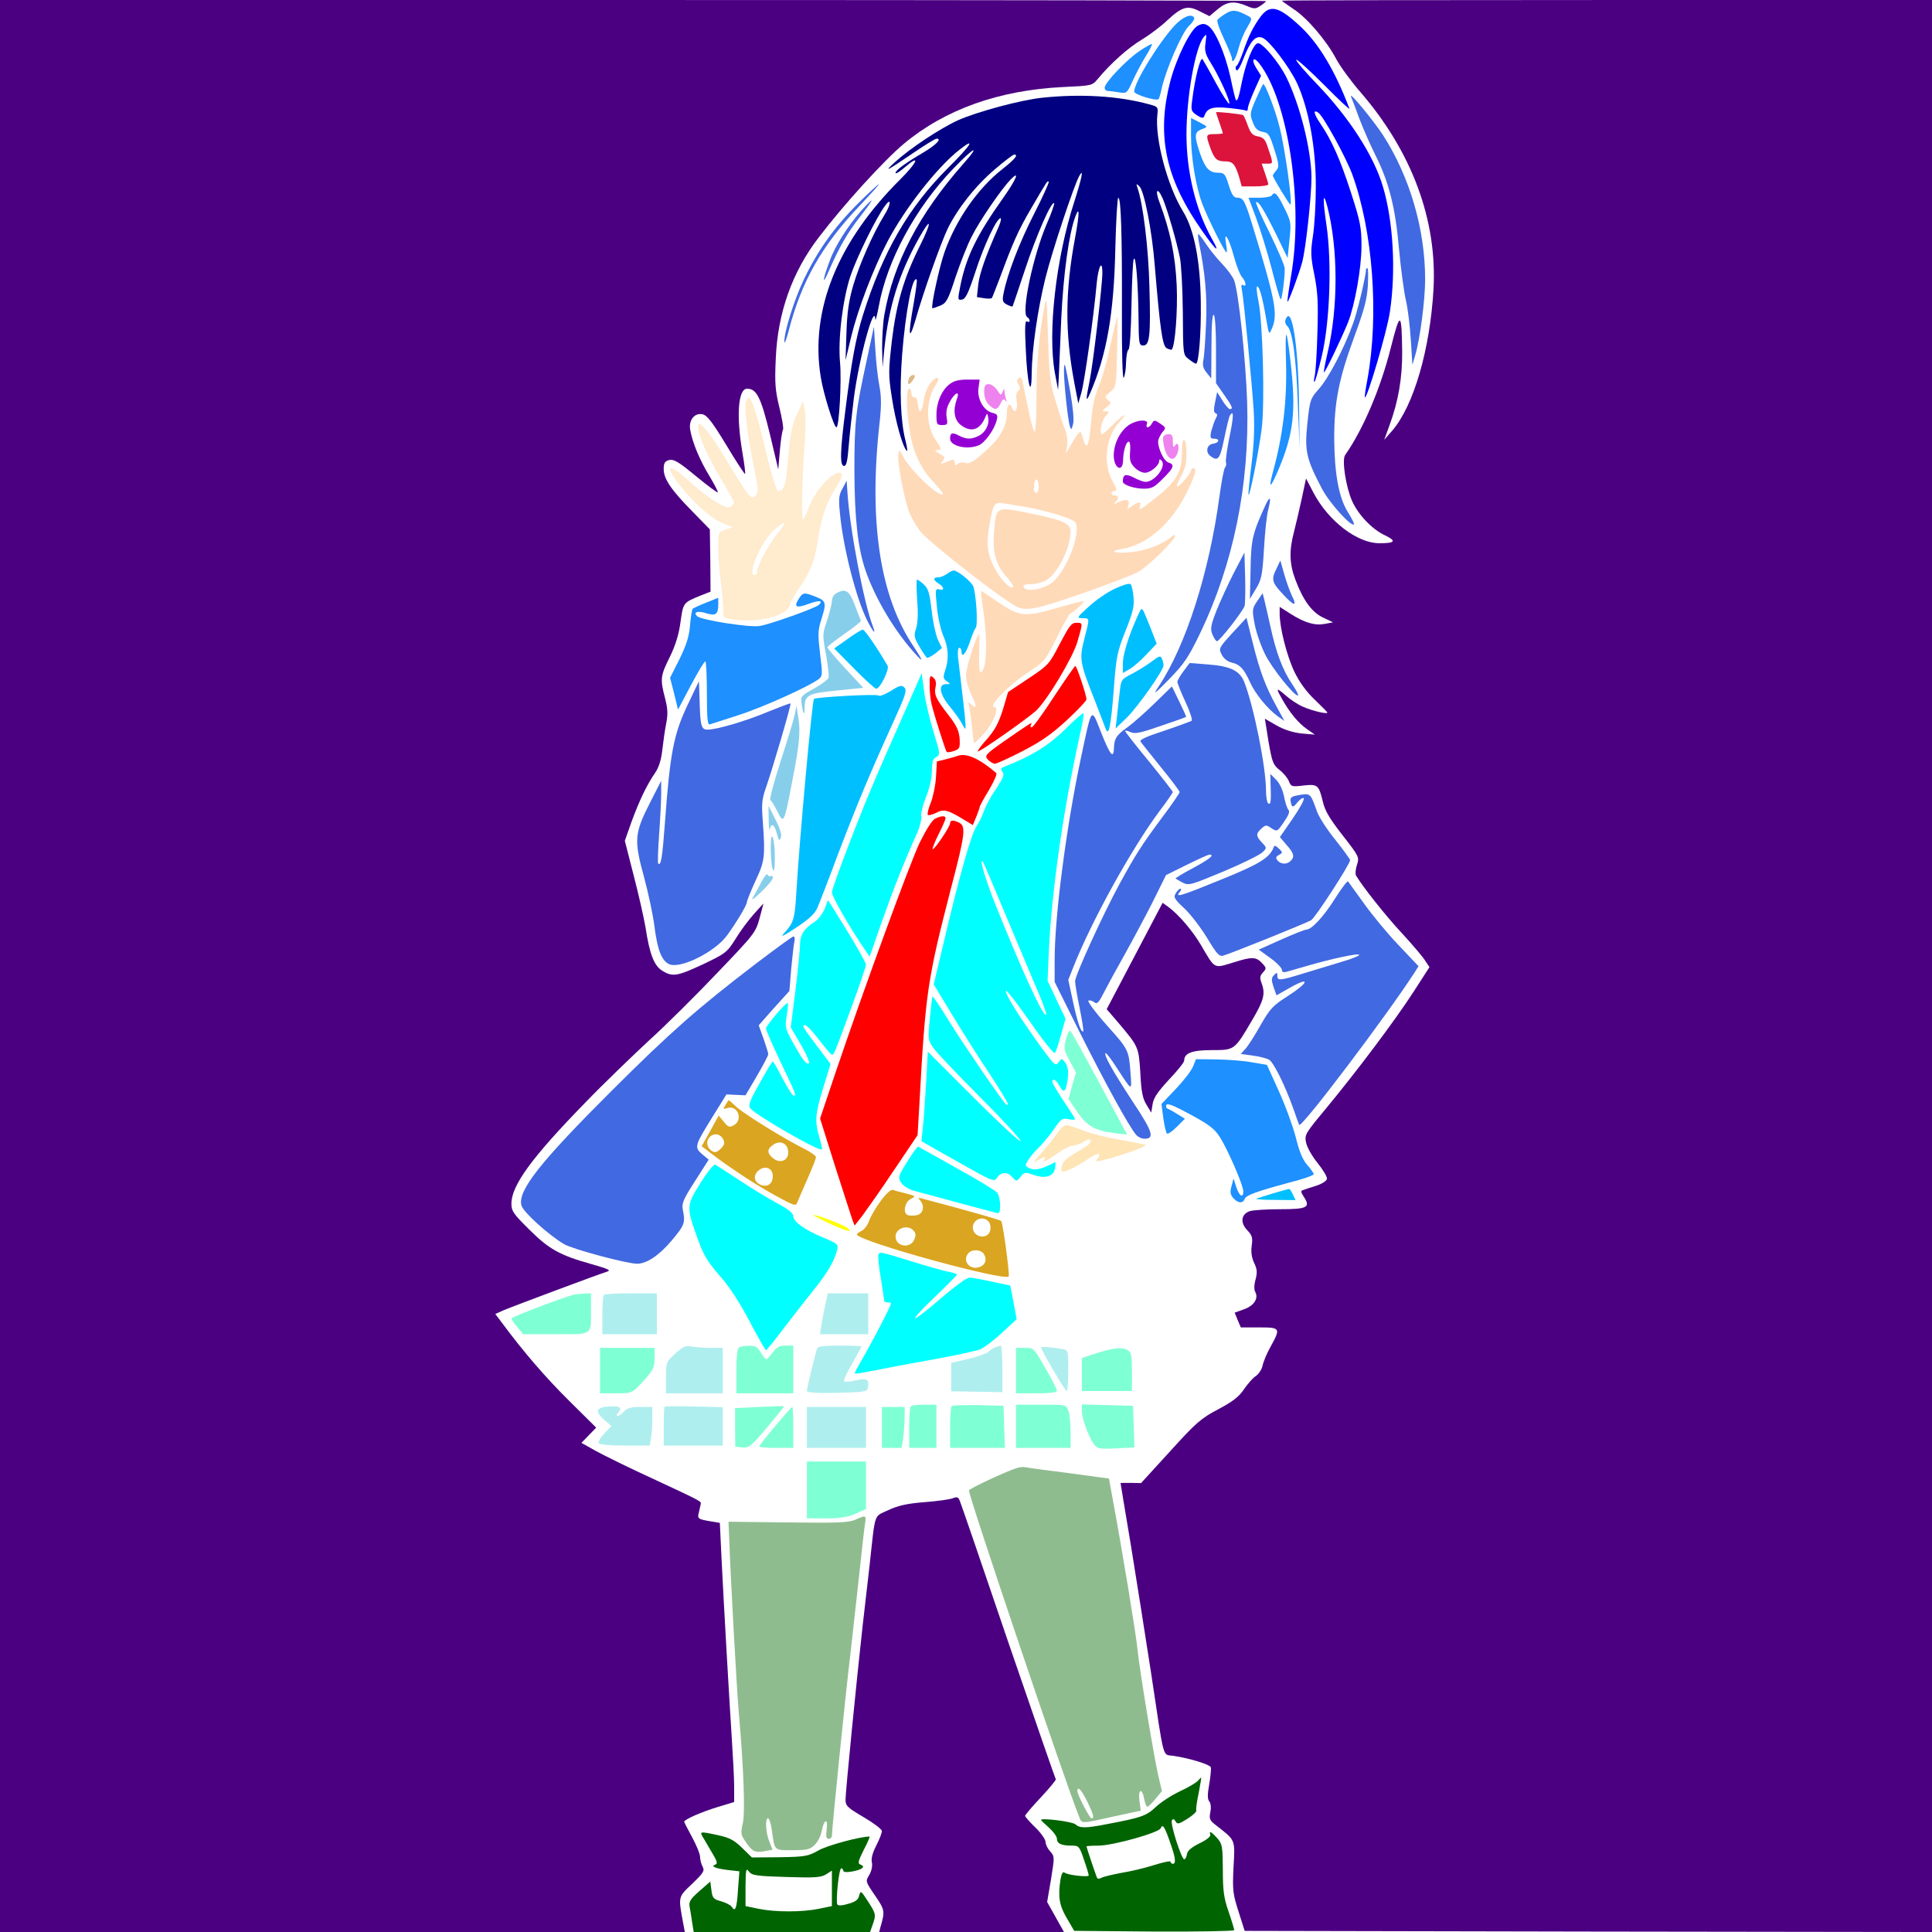 <?xml version="1.0" encoding="UTF-8" standalone="no"?>
<svg
   xmlns:dc="http://purl.org/dc/elements/1.1/"
   xmlns:cc="http://creativecommons.org/ns#"
   xmlns:rdf="http://www.w3.org/1999/02/22-rdf-syntax-ns#"
   xmlns:svg="http://www.w3.org/2000/svg"
   xmlns="http://www.w3.org/2000/svg"
   xmlns:sodipodi="http://sodipodi.sourceforge.net/DTD/sodipodi-0.dtd"
   xmlns:inkscape="http://www.inkscape.org/namespaces/inkscape"
   version="1.0"
   width="850pt"
   height="850pt"
   viewBox="0 0 850 850"
   preserveAspectRatio="xMidYMid meet"
   id="svg206"
   sodipodi:docname="44 #5230.svg"
   inkscape:version="0.92.2 5c3e80d, 2017-08-06">
  <defs
     id="defs210" />
  <sodipodi:namedview
     pagecolor="#ffffff"
     bordercolor="#666666"
     borderopacity="1"
     objecttolerance="10"
     gridtolerance="10"
     guidetolerance="10"
     inkscape:pageopacity="0"
     inkscape:pageshadow="2"
     inkscape:window-width="1834"
     inkscape:window-height="480"
     id="namedview208"
     showgrid="false"
     inkscape:zoom="0.29448918"
     inkscape:cx="714.27197"
     inkscape:cy="1156.2762"
     inkscape:window-x="0"
     inkscape:window-y="0"
     inkscape:window-maximized="0"
     inkscape:current-layer="g204" />
  <g
     transform="translate(0,850) scale(0.1,-0.1)"
     fill="#000000"
     stroke="none"
     id="g204">
    <path
       d="M0 4250 l0 -4250 1506 0 1507 0 -7 37 c-22 120 -24 115 39 175 51 49 56 57 46 76 -6 11 -11 31 -11 43 0 12 -16 51 -35 86 -19 35 -35 66 -35 68 0 10 78 44 148 65 l72 22 0 66 c0 37 -5 130 -10 207 -12 183 -37 621 -46 807 l-7 148 -36 6 c-61 10 -64 12 -56 41 3 15 7 32 8 36 3 12 -2 14 -210 111 -101 46 -212 101 -249 121 l-66 37 32 33 33 34 -119 118 c-104 103 -200 214 -297 345 l-28 37 38 17 c45 19 417 158 453 169 20 6 8 12 -70 34 -138 39 -185 65 -272 152 -69 68 -78 81 -78 113 0 81 90 204 325 445 82 85 209 207 280 273 72 65 207 199 300 297 165 172 170 179 187 242 l17 64 -42 -46 c-23 -26 -60 -75 -81 -110 -38 -60 -44 -64 -142 -111 -114 -53 -135 -57 -180 -29 -36 22 -56 72 -74 191 -7 41 -30 144 -52 228 l-39 153 30 85 c34 92 66 160 104 215 16 24 26 56 31 100 4 35 11 87 17 116 8 40 7 64 -5 111 -22 84 -21 98 21 182 25 51 40 100 47 154 12 84 11 84 86 115 l46 18 -1 137 -2 137 -75 77 c-95 96 -128 145 -128 188 0 27 5 35 24 40 20 5 42 -8 117 -70 51 -42 94 -74 97 -72 2 3 -15 35 -37 72 -42 69 -74 145 -84 201 -9 44 19 79 55 70 20 -5 44 -37 104 -136 43 -72 80 -128 82 -126 2 2 -3 45 -12 96 -27 159 -19 279 21 279 42 0 61 -39 100 -199 l37 -156 7 82 c4 46 10 87 14 93 3 6 -4 49 -16 97 -18 75 -21 106 -16 213 8 203 72 384 191 538 109 143 284 335 372 409 182 152 419 236 699 250 129 6 130 6 155 36 56 68 136 139 194 173 33 20 84 58 112 85 65 60 89 67 143 39 l42 -21 37 31 c41 34 72 37 127 14 33 -14 39 -14 61 1 13 8 24 18 24 20 0 3 -1253 5 -2785 5 l-2785 0 0 -4250z"
       id="path4"
       style="fill:#4b0082" />
    <path
       d="M5640 8497 c0 -2 23 -18 51 -37 59 -38 144 -137 188 -220 17 -32 65 -98 107 -146 226 -262 337 -562 321 -864 -15 -266 -87 -515 -182 -625 l-35 -40 24 66 c38 103 56 208 55 321 -2 179 -9 181 -50 18 -45 -178 -121 -358 -201 -472 -15 -21 3 -140 31 -203 27 -60 88 -124 144 -150 52 -25 46 -35 -24 -35 -97 0 -223 96 -289 220 l-34 65 -18 -85 c-10 -47 -26 -114 -35 -150 -22 -83 -20 -141 6 -210 34 -91 73 -144 122 -167 l44 -21 -37 -7 c-44 -8 -88 5 -151 45 l-47 30 0 -31 c0 -61 32 -186 65 -255 23 -47 53 -88 90 -123 30 -29 55 -54 55 -56 0 -8 -65 7 -106 25 -22 9 -57 32 -77 50 -43 37 -45 35 -16 -16 33 -59 70 -104 108 -131 l36 -25 -58 5 c-38 4 -76 16 -110 35 l-52 30 16 -101 c16 -91 20 -102 49 -125 17 -13 36 -36 41 -50 9 -23 13 -24 63 -18 63 7 68 3 86 -71 9 -40 30 -75 87 -148 73 -94 74 -96 63 -130 -6 -19 -8 -40 -4 -47 29 -49 131 -178 203 -255 47 -51 93 -105 102 -121 l18 -27 -71 -110 c-79 -122 -243 -341 -385 -513 -89 -107 -94 -114 -87 -148 4 -21 26 -60 51 -91 24 -30 43 -61 41 -70 -2 -9 -23 -22 -48 -30 -25 -8 -51 -16 -58 -19 -10 -3 -9 -9 4 -29 31 -47 16 -55 -105 -55 -60 0 -121 -4 -134 -9 -37 -14 -41 -50 -10 -83 22 -23 25 -33 20 -69 -4 -28 0 -53 11 -76 13 -27 14 -41 6 -72 -7 -25 -7 -45 -1 -56 15 -28 -7 -61 -52 -76 l-39 -14 13 -32 14 -33 81 0 c93 0 95 -3 51 -83 -16 -28 -32 -66 -36 -84 -3 -17 -17 -38 -30 -47 -13 -8 -36 -35 -52 -58 -22 -33 -49 -54 -113 -88 -76 -40 -98 -59 -212 -185 l-128 -140 -45 1 c-25 0 -45 0 -45 -1 0 -1 20 -123 45 -271 24 -149 65 -405 90 -569 59 -392 48 -352 98 -360 73 -11 159 -38 164 -50 2 -7 -1 -41 -7 -75 -8 -45 -8 -65 0 -75 7 -8 9 -28 5 -47 -6 -31 -3 -37 27 -60 84 -66 82 -59 75 -182 -5 -102 -3 -118 22 -196 l27 -85 1512 -3 1512 -2 0 4250 0 4250 -1430 0 c-786 0 -1430 -1 -1430 -3z"
       id="path6"
       style="fill:#4b0082" />
    <path
       d="M5392 8440 c-16 -10 -33 -23 -36 -28 -3 -6 10 -43 29 -83 19 -41 35 -79 35 -87 0 -28 18 0 29 45 7 27 23 67 37 90 24 41 24 42 5 53 -51 27 -68 29 -99 10z"
       id="path8"
       style="fill:#1e90ff" />
    <path
       d="M5547 8428 c-32 -43 -55 -88 -78 -157 -11 -30 -23 -58 -29 -61 -5 -3 -5 -11 -1 -18 5 -8 18 13 35 58 28 71 51 95 80 84 30 -11 119 -129 152 -199 52 -113 84 -287 83 -458 0 -78 -6 -176 -13 -218 -10 -67 -10 -87 7 -170 15 -77 17 -123 13 -254 -2 -88 -8 -173 -12 -190 -4 -16 -4 -27 0 -24 3 3 18 55 32 115 35 150 44 408 20 573 -17 115 -16 155 3 85 49 -187 49 -449 1 -650 -10 -43 -17 -80 -15 -82 4 -4 77 149 106 220 30 77 59 239 59 336 0 80 -5 107 -46 234 -48 148 -85 231 -136 306 -28 41 -32 62 -9 47 22 -13 121 -194 150 -271 91 -249 119 -619 67 -904 -8 -41 -13 -77 -11 -78 9 -10 98 292 110 376 27 179 15 399 -31 552 -40 135 -148 302 -287 447 -55 57 -97 106 -94 110 4 3 59 -47 124 -112 64 -65 114 -111 110 -103 -63 166 -133 283 -213 359 -97 91 -136 101 -177 47z"
       id="path10"
       style="fill:#0000ff" />
    <path
       d="M5168 8388 c-71 -77 -178 -251 -178 -291 0 -13 98 -43 107 -33 3 2 9 24 14 47 19 85 89 245 119 274 16 15 27 32 24 37 -12 20 -49 5 -86 -34z"
       id="path12"
       style="fill:#1e90ff" />
    <path
       d="M5270 8387 c-32 -16 -94 -141 -121 -244 -59 -226 -25 -409 113 -619 76 -114 118 -159 69 -73 -70 125 -111 293 -111 457 0 166 38 379 75 428 14 17 14 15 9 -23 -5 -35 -2 -50 23 -90 38 -61 88 -172 81 -179 -3 -3 -29 37 -57 88 -27 51 -55 99 -60 107 -9 14 -33 -77 -46 -181 -6 -43 -4 -48 21 -65 20 -13 29 -14 32 -5 12 36 34 44 106 37 39 -4 74 -9 79 -12 4 -2 7 2 7 10 0 9 13 44 29 80 l29 64 -20 32 c-25 39 -14 56 13 21 127 -164 195 -616 139 -935 -10 -60 -17 -111 -16 -113 4 -4 51 122 65 174 16 59 41 289 41 374 -1 121 -51 321 -112 443 -31 62 -102 147 -123 147 -19 0 -51 -77 -70 -165 -15 -76 -21 -93 -28 -84 -2 2 -13 48 -24 101 -24 106 -67 205 -98 225 -16 10 -25 10 -45 0z"
       id="path14"
       style="fill:#0000ff" />
    <path
       d="M5014 8276 c-57 -38 -154 -140 -154 -162 0 -8 6 -14 13 -14 6 0 28 -3 48 -6 36 -6 37 -6 63 52 15 32 40 80 57 107 17 27 29 51 27 53 -2 2 -27 -12 -54 -30z"
       id="path16"
       style="fill:#1e90ff" />
    <path
       d="M5526 8065 c-27 -62 -28 -68 -14 -103 10 -28 21 -38 43 -42 26 -4 31 -12 52 -79 21 -66 21 -76 8 -91 -8 -9 -15 -19 -15 -23 0 -8 72 -127 77 -127 11 0 -23 245 -48 343 -17 69 -62 187 -71 187 -2 0 -16 -29 -32 -65z"
       id="path18"
       style="fill:#1e90ff" />
    <path
       d="M5944 8075 c5 -11 21 -55 37 -98 16 -42 47 -113 69 -157 61 -121 89 -232 105 -415 8 -88 22 -189 30 -225 9 -36 18 -114 22 -175 l7 -110 13 44 c21 72 43 242 43 332 0 221 -68 452 -185 634 -41 63 -151 197 -141 170z"
       id="path20"
       style="fill:#4169e1" />
    <path
       d="M4585 8070 c-95 -10 -287 -62 -370 -99 -79 -36 -210 -123 -275 -182 -54 -49 -44 -45 78 38 51 35 97 63 103 63 24 0 -2 -27 -57 -60 -80 -47 -124 -79 -124 -91 0 -6 19 6 42 26 69 59 55 22 -19 -52 -278 -275 -400 -578 -352 -872 12 -75 58 -221 69 -221 12 0 23 204 16 283 -10 104 11 276 45 381 27 81 114 259 153 311 28 39 27 6 -3 -41 -51 -83 -109 -215 -137 -309 -20 -69 -27 -119 -30 -210 l-4 -120 25 104 c29 120 97 299 161 421 77 145 216 323 315 401 75 59 51 20 -48 -78 -175 -174 -288 -368 -377 -651 -30 -97 -49 -196 -76 -412 -24 -186 -26 -250 -6 -250 10 0 15 24 20 88 4 48 14 140 22 206 22 174 91 430 95 351 0 -11 7 14 15 56 36 202 161 433 327 606 92 96 125 112 45 22 -194 -220 -307 -435 -347 -663 -6 -33 -10 -98 -10 -145 l2 -86 8 83 c20 185 64 327 153 486 55 98 57 72 3 -36 -71 -142 -103 -252 -123 -416 -15 -134 -16 -150 0 -252 16 -105 47 -215 65 -233 5 -5 2 15 -5 44 -22 84 -27 222 -15 379 15 190 46 349 64 330 3 -3 -4 -52 -14 -110 -24 -133 -21 -168 8 -70 36 127 111 337 142 403 44 90 123 190 209 263 41 35 79 64 84 64 20 0 4 -20 -52 -64 -108 -85 -203 -221 -254 -364 -23 -64 -61 -240 -54 -248 2 -1 17 4 34 11 28 12 35 24 68 126 21 62 52 142 71 178 34 69 130 208 171 251 44 45 25 0 -34 -83 -114 -161 -160 -255 -186 -380 -13 -66 -13 -68 6 -65 16 2 28 27 59 121 38 118 94 237 111 237 4 0 1 -17 -8 -37 -57 -128 -84 -205 -90 -254 l-6 -56 31 -5 c18 -3 33 -2 35 1 2 3 18 44 36 91 57 155 81 208 136 302 73 125 72 124 78 118 2 -3 -26 -66 -64 -140 -65 -127 -119 -268 -135 -352 -6 -31 -4 -38 15 -48 12 -6 23 -10 25 -8 1 2 26 75 55 163 49 148 116 302 128 291 2 -3 -12 -44 -33 -92 -61 -143 -113 -391 -86 -409 6 -3 11 -11 11 -16 0 -6 -5 -7 -12 -3 -8 5 -10 -25 -5 -122 6 -150 25 -226 26 -107 1 105 26 280 60 418 28 114 127 413 150 452 20 35 11 -9 -23 -116 -81 -250 -117 -575 -85 -751 l14 -75 3 50 c1 28 6 145 11 260 9 197 34 378 62 452 19 51 19 15 -1 -93 -44 -235 -45 -416 -4 -635 l18 -94 13 45 c14 46 56 346 68 483 7 74 25 109 25 47 0 -54 -41 -403 -56 -475 -18 -88 -17 -99 2 -55 73 168 105 349 111 638 3 122 9 222 13 222 12 0 17 -161 16 -497 -1 -191 3 -305 8 -295 5 9 10 39 10 66 1 28 5 54 11 58 6 4 11 86 13 195 2 103 6 195 10 203 9 22 19 -104 21 -252 1 -120 2 -128 21 -128 28 0 33 43 27 258 -4 170 -28 367 -53 437 -6 18 -5 18 9 5 21 -20 55 -193 67 -343 24 -286 34 -358 53 -369 10 -5 20 -8 22 -6 15 15 27 171 22 283 -6 131 -29 240 -75 363 -23 59 -9 72 15 15 20 -48 60 -187 74 -256 6 -28 12 -137 13 -240 1 -188 1 -188 26 -207 14 -11 28 -20 32 -20 12 0 23 134 21 270 -2 181 -29 319 -77 398 -70 113 -126 324 -114 428 4 33 2 35 -36 45 -134 37 -302 47 -471 29z"
       id="path22"
       style="fill:#000080" />
    <path
       d="M5350 8006 c0 -2 7 -23 15 -46 8 -23 15 -44 15 -46 0 -2 -16 -4 -35 -4 -40 0 -41 -2 -20 -61 18 -49 29 -59 66 -59 32 0 43 -12 60 -67 l12 -43 59 0 c32 0 58 4 58 9 0 5 -7 27 -15 50 l-14 41 25 0 c27 0 27 -2 -1 80 -9 27 -19 36 -41 40 -23 4 -32 14 -44 47 -8 23 -18 44 -20 46 -6 5 -120 17 -120 13z"
       id="path24"
       style="fill:#dc143c" />
    <path
       d="M5240 7902 c0 -95 22 -227 50 -300 25 -65 98 -212 106 -212 3 0 2 17 -2 38 -11 63 13 25 35 -57 11 -41 27 -81 36 -91 17 -19 20 -45 4 -34 -8 4 -9 -3 -5 -22 8 -41 44 -408 52 -534 4 -73 1 -145 -10 -234 -9 -71 -15 -131 -13 -133 6 -6 45 190 58 291 14 110 5 464 -14 559 -8 37 -10 67 -6 67 10 0 24 -50 40 -145 12 -69 12 -70 25 -40 27 61 15 125 -83 445 -35 116 -43 130 -68 130 -17 0 -25 11 -39 55 -15 49 -20 55 -45 55 -41 0 -58 19 -81 84 -26 78 -26 94 6 107 30 11 30 11 -13 33 l-33 17 0 -79z"
       id="path26"
       style="fill:#1e90ff" />
    <path
       d="M3773 7603 c-103 -103 -177 -207 -238 -336 -42 -89 -86 -230 -84 -271 0 -12 9 11 19 49 56 218 147 377 316 554 47 50 84 91 81 91 -3 0 -46 -39 -94 -87z"
       id="path28"
       style="fill:#4169e1" />
    <path
       d="M5595 7640 c-3 -5 -28 -10 -54 -10 l-48 0 33 -88 c18 -49 49 -148 68 -221 19 -74 37 -136 40 -138 6 -6 20 104 18 137 -1 14 -31 83 -66 155 -36 71 -62 132 -60 135 9 9 34 -31 88 -140 l51 -105 8 79 c8 75 8 80 -23 142 -31 63 -42 74 -55 54z"
       id="path30"
       style="fill:#1e90ff" />
    <path
       d="M3789 7573 c-58 -66 -115 -155 -138 -219 -30 -79 -36 -117 -8 -54 47 109 86 177 142 248 64 82 67 94 4 25z"
       id="path32"
       style="fill:#4169e1" />
    <path
       d="M5274 7438 c28 -138 38 -242 32 -363 -3 -72 -8 -144 -12 -161 -4 -22 0 -36 15 -54 l20 -25 1 143 c0 93 4 141 10 137 6 -4 10 -66 10 -154 l0 -147 35 -50 c36 -51 42 -64 26 -64 -5 0 -20 17 -33 38 l-23 37 -9 -44 c-7 -33 -6 -46 2 -49 9 -3 9 -9 0 -25 -6 -12 -14 -36 -19 -54 -6 -28 -4 -33 12 -33 27 0 24 -18 -3 -22 -29 -4 -36 -37 -12 -55 33 -24 41 -14 60 77 10 49 21 95 25 102 18 28 17 -4 -2 -96 -11 -55 -18 -104 -15 -111 2 -7 1 -16 -4 -21 -5 -5 -16 -63 -25 -129 -45 -334 -147 -653 -266 -833 -28 -42 -23 -39 45 30 65 67 84 94 135 200 148 307 219 657 208 1018 -6 187 -38 485 -57 536 -6 16 -30 49 -54 74 -24 25 -56 65 -71 88 -15 23 -30 42 -33 42 -2 0 -1 -15 2 -32z"
       id="path34"
       style="fill:#4169e1" />
    <path
       d="M6010 7316 c0 -28 -37 -185 -57 -239 -39 -109 -109 -243 -152 -290 -36 -41 -38 -46 -49 -149 -13 -122 -5 -157 64 -288 32 -62 129 -169 141 -157 2 3 -10 27 -27 54 -40 64 -59 170 -60 324 0 158 20 261 86 441 45 122 58 169 62 231 2 42 2 77 -2 77 -3 0 -6 -2 -6 -4z"
       id="path36"
       style="fill:#4169e1" />
    <path
       d="M4593 7140 c-22 -118 -33 -243 -33 -392 0 -82 -4 -148 -8 -148 -5 0 -19 53 -32 118 -13 64 -24 119 -26 121 -1 1 -7 0 -13 -4 -8 -4 -8 -12 0 -27 8 -15 8 -22 -1 -28 -9 -5 -11 -20 -7 -44 6 -36 -8 -60 -19 -32 -11 28 -24 17 -24 -19 0 -56 -26 -106 -82 -158 -60 -57 -84 -71 -105 -63 -9 4 -22 1 -29 -5 -11 -9 -14 -8 -14 6 0 10 -5 15 -12 12 -53 -21 -54 -21 -40 -5 12 14 9 19 -15 32 -20 11 -23 15 -10 16 22 0 22 2 -7 45 -44 64 -44 174 1 241 24 37 5 44 -23 9 -14 -17 -27 -50 -30 -77 -8 -55 -21 -63 -26 -15 -2 19 -8 31 -15 29 -7 -1 -13 7 -13 18 0 11 -4 20 -10 20 -13 0 -13 -84 0 -172 15 -101 45 -171 101 -232 54 -59 61 -73 27 -55 -40 21 -129 113 -151 154 -21 40 -22 40 -25 13 -4 -32 22 -170 44 -241 9 -26 33 -69 54 -96 41 -51 381 -316 431 -334 21 -8 44 -8 87 1 67 14 373 122 436 154 42 21 166 141 166 161 0 5 -8 3 -17 -5 -38 -33 -108 -60 -175 -67 -72 -8 -106 4 -41 14 109 17 218 113 285 249 39 82 45 106 28 106 -5 0 -10 -4 -10 -9 0 -13 -50 -71 -60 -71 -5 0 2 19 15 43 18 31 25 57 25 99 0 31 -4 60 -10 63 -6 4 -10 -17 -10 -55 0 -93 -27 -134 -143 -222 -41 -32 -49 -34 -41 -13 8 20 -6 19 -35 -1 -22 -16 -23 -16 -16 5 7 24 -12 28 -48 10 -18 -9 -20 -9 -9 2 16 18 15 29 -3 29 -8 0 -15 5 -15 10 0 6 6 10 14 10 11 0 9 10 -9 43 -45 78 -29 202 34 265 18 19 25 30 15 24 -10 -6 -35 -26 -53 -46 -19 -20 -38 -36 -42 -36 -14 0 -3 59 15 79 19 21 19 21 0 21 -17 0 -17 2 4 18 22 17 22 19 7 32 -16 13 -15 16 9 35 27 22 27 22 31 186 2 90 2 155 -1 144 -3 -11 -17 -71 -31 -134 -13 -63 -35 -138 -48 -168 -13 -29 -27 -81 -30 -116 -11 -116 -16 -147 -25 -147 -5 0 -11 14 -15 30 -4 17 -10 30 -13 30 -4 0 -20 -21 -35 -48 l-28 -47 6 36 c3 22 -1 50 -10 72 -8 19 -27 75 -41 124 -24 77 -28 112 -33 278 -6 187 -6 189 -18 125z m-23 -781 c0 -17 -5 -29 -11 -27 -6 2 -10 7 -10 11 1 4 1 16 1 27 0 11 5 20 10 20 6 0 10 -14 10 -31z m-60 -89 c83 -14 201 -49 218 -65 35 -32 -33 -216 -99 -268 -39 -31 -118 -43 -126 -19 -3 8 7 12 32 12 20 0 49 7 64 15 52 26 111 143 111 217 0 35 -34 50 -171 78 -160 33 -157 35 -166 -87 -7 -85 11 -144 58 -194 16 -18 28 -36 27 -41 -6 -16 -47 23 -74 68 -38 65 -46 113 -33 192 18 105 23 114 61 108 18 -3 62 -10 98 -16z"
       id="path38"
       style="fill:#ffdab9" />
    <path
       d="M5656 7094 c-4 -9 0 -22 7 -28 23 -19 40 -141 47 -346 l8 -195 -3 205 c-3 253 -32 434 -59 364z"
       id="path40"
       style="fill:#1e90ff" />
    <path
       d="M3813 6914 c-49 -224 -54 -272 -54 -487 1 -209 15 -338 49 -437 43 -124 129 -269 222 -370 34 -38 31 -27 -10 35 -149 220 -199 550 -150 987 8 73 8 113 -1 160 -7 35 -15 108 -18 162 l-6 99 -32 -149z"
       id="path42"
       style="fill:#4169e1" />
    <path
       d="M5658 6905 c5 -168 -14 -322 -57 -479 -23 -84 -11 -76 28 18 62 150 73 247 50 454 -19 169 -26 172 -21 7z"
       id="path44"
       style="fill:#1e90ff" />
    <path
       d="M4681 6870 c-1 -46 17 -219 26 -245 6 -18 7 -17 14 9 5 17 0 70 -12 140 -23 130 -27 143 -28 96z"
       id="path46"
       style="fill:#4169e1" />
    <path
       d="M3997 6830 c-3 -11 -2 -20 2 -20 3 0 12 9 19 20 10 16 10 20 -2 20 -7 0 -16 -9 -19 -20z"
       id="path48"
       style="fill:#deb887" />
    <path
       d="M4178 6810 c-35 -27 -58 -80 -58 -134 0 -43 2 -46 25 -46 24 0 25 3 20 33 -4 21 0 44 12 66 22 43 48 56 33 16 -18 -49 -12 -92 16 -114 46 -36 86 -23 109 34 8 19 9 19 13 -4 5 -31 -14 -66 -45 -80 -32 -15 -52 -14 -85 3 -29 15 -38 12 -38 -14 0 -32 72 -50 124 -30 28 10 71 70 81 111 6 23 3 27 -20 33 -38 10 -67 62 -60 109 l5 37 -54 0 c-38 0 -60 -6 -78 -20z"
       id="path50"
       style="fill:#9400d3" />
    <path
       d="M4330 6775 c0 -22 8 -43 20 -55 26 -26 38 -25 52 5 9 19 14 22 21 13 6 -9 7 -8 3 5 -3 10 -6 26 -7 35 0 14 -2 14 -8 -2 -7 -17 -9 -16 -24 8 -10 14 -26 26 -37 26 -16 0 -20 -7 -20 -35z"
       id="path52"
       style="fill:#ee82ee" />
    <path
       d="M3283 6734 c-9 -24 5 -147 32 -279 22 -107 23 -122 9 -135 -14 -13 -17 -12 -35 9 -11 13 -51 77 -90 142 -69 116 -120 180 -127 160 -8 -25 32 -124 93 -226 36 -60 65 -113 65 -116 0 -4 -6 -12 -14 -18 -19 -16 -98 34 -186 114 -102 93 -110 62 -13 -52 58 -67 126 -123 172 -139 l36 -13 -32 -11 c-33 -12 -33 -12 -33 -79 0 -36 5 -105 11 -151 7 -47 11 -101 11 -121 -1 -35 1 -37 36 -43 114 -19 244 13 257 62 3 14 24 51 45 81 47 68 65 114 80 217 13 85 36 152 73 211 36 58 40 73 17 73 -33 0 -107 -85 -131 -151 -12 -33 -24 -57 -27 -55 -7 8 -3 194 8 326 5 63 5 133 1 155 l-8 40 -26 -56 c-22 -45 -29 -81 -39 -190 -11 -127 -17 -148 -45 -149 -7 0 -28 69 -52 168 -37 156 -64 242 -76 242 -3 0 -8 -7 -12 -16z m138 -581 c-38 -46 -91 -144 -91 -170 0 -7 -4 -13 -10 -13 -35 0 29 149 86 199 52 46 60 37 15 -16z"
       id="path54"
       style="fill:#ffebcd" />
    <path
       d="M4985 6640 c-47 -19 -85 -83 -85 -144 0 -55 39 -78 41 -23 1 42 12 80 24 84 6 2 9 -16 7 -43 -3 -37 0 -50 19 -70 12 -13 33 -24 46 -24 24 0 63 32 63 52 0 8 3 9 10 2 24 -24 -29 -94 -70 -94 -9 0 -32 8 -52 19 -36 18 -48 14 -48 -18 0 -14 50 -31 92 -31 35 0 47 6 84 44 49 48 53 62 25 71 -23 7 -53 77 -44 102 3 10 12 26 20 35 13 15 12 18 -12 34 -25 17 -28 17 -37 1 -11 -21 -30 -23 -22 -2 7 17 -26 20 -61 5z"
       id="path56"
       style="fill:#9400d3" />
    <path
       d="M5118 6578 c-3 -7 0 -31 6 -53 14 -49 41 -58 56 -20 11 30 3 56 -11 34 -6 -10 -9 -4 -9 19 0 25 -4 32 -19 32 -10 0 -21 -6 -23 -12z"
       id="path58"
       style="fill:#ee82ee" />
    <path
       d="M5701 6474 c0 -11 3 -14 6 -6 3 7 2 16 -1 19 -3 4 -6 -2 -5 -13z"
       id="path60"
       style="fill:none" />
    <path
       d="M3707 6351 c-16 -27 -18 -46 -12 -105 13 -150 72 -381 121 -477 27 -53 40 -65 23 -21 -39 102 -102 433 -111 592 l-3 45 -18 -34z"
       id="path62"
       style="fill:#4169e1" />
    <path
       d="M5570 6283 c-59 -128 -66 -155 -68 -288 l-3 -130 27 45 c24 40 28 59 35 175 4 72 12 150 19 174 13 51 9 63 -10 24z"
       id="path64"
       style="fill:#4169e1" />
    <path
       d="M5427 5977 c-26 -51 -60 -126 -76 -166 -25 -65 -27 -79 -16 -104 6 -15 15 -28 19 -28 12 0 116 134 122 156 2 11 4 68 2 127 l-3 107 -48 -92z"
       id="path66"
       style="fill:#4169e1" />
    <path
       d="M5617 6000 c-25 -49 -22 -62 28 -115 50 -54 64 -55 38 -4 -9 19 -24 61 -33 93 l-17 60 -16 -34z"
       id="path68"
       style="fill:#4169e1" />
    <path
       d="M4166 5975 c-11 -8 -28 -15 -38 -15 -24 0 -23 -12 2 -28 25 -15 26 -32 2 -25 -17 4 -18 -1 -10 -77 4 -45 17 -102 28 -127 23 -51 26 -104 8 -153 -9 -29 -9 -35 7 -47 18 -12 18 -13 -3 -13 -36 0 -28 -45 17 -99 21 -25 45 -59 54 -76 22 -42 23 -52 -18 293 -2 24 0 42 5 42 6 0 10 -7 10 -15 0 -33 19 -12 36 38 9 28 21 58 27 65 10 13 2 146 -11 182 -8 21 -69 70 -86 70 -6 0 -20 -7 -30 -15z"
       id="path70"
       style="fill:#00bfff" />
    <path
       d="M4035 5861 c5 -59 3 -100 -4 -124 -11 -33 -10 -41 14 -82 15 -25 30 -47 33 -49 4 -2 20 7 37 19 l29 24 -18 37 c-9 21 -22 78 -27 128 -9 75 -14 95 -34 114 -13 12 -27 22 -30 22 -4 0 -3 -40 0 -89z"
       id="path72"
       style="fill:#00bfff" />
    <path
       d="M4905 5910 c-33 -15 -85 -51 -115 -79 -53 -48 -54 -50 -27 -51 32 0 32 3 7 -93 -22 -88 -20 -101 50 -277 20 -52 40 -104 44 -115 14 -38 23 6 36 170 11 148 15 166 52 260 33 82 39 109 35 148 -2 27 -8 52 -13 57 -5 5 -35 -4 -69 -20z"
       id="path74"
       style="fill:#00bfff" />
    <path
       d="M3678 5889 c-10 -5 -18 -20 -18 -33 0 -12 -10 -50 -21 -85 -21 -61 -21 -65 -5 -151 9 -48 14 -95 11 -102 -3 -8 -32 -30 -65 -48 -57 -32 -58 -34 -53 -69 7 -46 13 -53 13 -15 0 56 15 64 142 76 l116 12 -79 85 c-43 47 -79 89 -79 93 0 4 34 30 75 59 42 29 74 55 73 58 -2 3 -14 34 -27 69 -25 65 -42 75 -83 51z"
       id="path76"
       style="fill:#87ceeb" />
    <path
       d="M4326 5813 c20 -139 15 -261 -11 -270 -6 -2 -9 31 -7 84 2 49 1 86 -1 83 -15 -15 -57 -148 -57 -182 0 -22 11 -60 25 -88 25 -48 23 -63 -4 -37 -11 10 -12 8 -8 -8 3 -11 9 -53 13 -92 4 -40 8 -73 10 -73 2 0 21 19 42 41 43 48 71 119 46 119 -29 0 67 98 146 150 77 50 79 53 130 156 28 57 55 104 58 104 9 0 64 51 60 55 -2 2 -57 -12 -122 -31 -140 -40 -159 -38 -261 31 -36 25 -67 45 -68 45 -2 0 2 -39 9 -87z"
       id="path78"
       style="fill:#ffdab9" />
    <path
       d="M3514 5865 c-23 -36 -11 -42 43 -22 46 17 66 16 46 -4 -14 -14 -212 -85 -260 -93 -43 -8 -259 26 -276 43 -18 18 1 25 40 13 42 -13 53 -5 53 40 l0 28 -52 -21 c-29 -11 -56 -24 -60 -27 -4 -4 -9 -36 -12 -72 -4 -49 -15 -85 -46 -149 l-42 -83 18 -70 17 -70 56 106 c31 58 59 106 64 106 4 0 7 -63 7 -141 0 -109 3 -140 13 -136 6 2 64 21 127 41 106 34 312 127 353 159 16 13 16 22 5 110 -10 85 -10 103 5 150 24 76 22 83 -23 101 -53 21 -57 20 -76 -9z"
       id="path80"
       style="fill:#1e90ff" />
    <path
       d="M5531 5855 c-22 -33 -23 -37 -11 -101 7 -37 28 -97 46 -133 31 -62 126 -181 144 -181 5 0 -6 22 -25 50 -42 62 -71 139 -96 255 -11 50 -23 102 -27 118 l-7 27 -24 -35z"
       id="path82"
       style="fill:#4169e1" />
    <path
       d="M4977 5723 c-23 -60 -37 -115 -37 -141 l0 -43 31 18 c17 10 50 39 74 65 l44 46 -25 64 c-36 89 -35 88 -43 88 -3 0 -23 -44 -44 -97z"
       id="path84"
       style="fill:#00bfff" />
    <path
       d="M5422 5715 c-60 -66 -61 -68 -47 -95 9 -18 26 -31 44 -35 36 -8 54 -28 80 -85 22 -51 78 -119 122 -151 l30 -21 -35 64 c-49 89 -74 157 -105 282 l-27 108 -62 -67z"
       id="path86"
       style="fill:#4169e1" />
    <path
       d="M4663 5668 c-47 -91 -50 -94 -138 -153 l-90 -60 -23 -78 c-19 -59 -35 -89 -69 -128 -25 -27 -43 -52 -41 -55 6 -5 216 143 255 178 50 46 163 235 183 304 25 86 25 84 -5 84 -21 0 -31 -14 -72 -92z"
       id="path88"
       style="fill:#ff0000" />
    <path
       d="M3728 5688 l-58 -41 87 -88 c48 -49 92 -89 98 -89 17 0 59 85 50 101 -43 75 -101 159 -109 159 -6 -1 -37 -19 -68 -42z"
       id="path90"
       style="fill:#00bfff" />
    <path
       d="M5065 5588 c-22 -16 -61 -40 -86 -53 -46 -24 -47 -25 -53 -82 -4 -32 -9 -80 -12 -108 l-6 -50 47 45 c49 47 166 213 164 233 0 7 -3 20 -7 29 -6 15 -12 13 -47 -14z"
       id="path92"
       style="fill:#00bfff" />
    <path
       d="M5207 5547 c-15 -20 -27 -41 -27 -47 0 -6 16 -46 35 -87 20 -42 32 -80 28 -84 -5 -3 -59 -23 -121 -44 -80 -26 -110 -40 -104 -48 5 -7 45 -57 90 -113 45 -55 82 -104 82 -109 0 -4 -35 -56 -79 -114 -91 -123 -113 -158 -185 -289 -73 -134 -196 -403 -196 -429 0 -11 9 -65 20 -118 11 -54 18 -100 16 -102 -9 -9 -25 36 -45 129 l-21 97 21 53 c79 201 255 521 380 689 33 43 59 82 59 84 0 3 -47 64 -105 135 -58 70 -105 131 -105 134 0 3 11 1 24 -5 19 -9 43 -4 132 27 60 20 110 38 112 40 2 1 -12 31 -30 68 l-32 66 -76 -74 c-41 -40 -95 -88 -120 -106 -48 -34 -58 -49 -59 -92 -2 -49 -17 -30 -56 68 -45 114 -40 121 -89 -109 -64 -300 -116 -697 -116 -890 l0 -97 111 -223 c111 -222 218 -416 247 -449 8 -10 25 -18 37 -18 46 0 37 30 -50 161 -89 136 -130 208 -121 216 2 3 26 -28 52 -69 65 -100 64 -100 58 -22 -8 105 -7 104 -105 214 -51 57 -87 106 -80 108 6 2 18 -1 26 -8 11 -9 19 -2 41 42 15 29 55 103 89 163 34 61 90 165 124 232 l61 123 91 45 c50 25 95 45 100 45 25 0 2 -19 -72 -59 -44 -23 -79 -45 -77 -46 2 -2 16 -10 31 -18 27 -14 36 -11 180 49 83 35 160 73 171 84 20 19 20 20 -2 43 -27 29 -27 39 -2 62 18 16 21 17 44 1 25 -16 26 -15 55 28 21 30 27 46 19 54 -5 5 -14 32 -19 59 -6 29 -19 57 -35 73 l-25 25 1 -45 c3 -73 1 -92 -10 -85 -5 3 -10 28 -10 55 0 106 -54 373 -96 480 -20 50 -63 70 -163 77 l-77 6 -27 -36z"
       id="path94"
       style="fill:#4169e1" />
    <path
       d="M4637 5435 c-48 -74 -92 -135 -98 -135 -5 0 -7 5 -3 12 9 15 -1 8 -114 -70 -88 -62 -91 -66 -76 -84 10 -10 24 -18 31 -18 8 0 63 25 121 55 81 42 128 74 195 136 48 44 87 86 87 92 0 19 -43 147 -49 147 -3 0 -45 -61 -94 -135z"
       id="path96"
       style="fill:#ff0000" />
    <path
       d="M3986 5381 c-135 -304 -178 -405 -251 -596 -41 -106 -75 -201 -75 -211 0 -18 78 -154 141 -246 l25 -37 53 152 c51 144 98 263 154 388 14 31 23 66 20 77 -3 11 7 50 21 85 16 40 26 85 26 116 0 39 4 53 19 60 18 10 18 14 -11 108 -17 54 -36 135 -42 179 l-11 82 -69 -157z"
       id="path98"
       style="fill:#00ffff" />
    <path
       d="M4090 5484 c0 -27 4 -65 9 -84 15 -59 61 -203 66 -208 3 -3 18 -1 32 4 25 9 27 13 25 54 -3 35 -13 57 -46 100 -58 74 -67 93 -60 127 4 20 1 33 -10 42 -14 12 -16 8 -16 -35z"
       id="path100"
       style="fill:#ff0000" />
    <path
       d="M3023 5394 c-59 -126 -75 -208 -97 -507 -12 -162 -18 -198 -30 -186 -3 2 -1 61 4 129 5 69 9 150 9 180 l0 55 -50 -98 c-68 -134 -70 -163 -26 -324 19 -70 40 -168 46 -217 14 -108 32 -152 65 -168 50 -22 202 54 255 127 42 58 85 130 87 145 0 8 18 51 38 95 41 87 43 107 32 261 -6 75 -4 98 13 146 31 89 113 369 109 373 -1 2 -46 -15 -98 -36 -97 -41 -226 -79 -267 -79 -28 0 -32 16 -35 129 l-3 84 -52 -109z"
       id="path102"
       style="fill:#4169e1" />
    <path
       d="M3919 5460 c-27 -16 -50 -25 -55 -20 -8 8 -273 -7 -283 -15 -8 -8 -65 -635 -77 -845 -7 -123 -12 -139 -53 -184 -20 -22 -8 -17 52 23 59 39 83 62 94 89 9 21 51 129 93 242 83 217 139 351 241 575 53 116 60 138 48 150 -12 12 -21 10 -60 -15z"
       id="path104"
       style="fill:#00bfff" />
    <path
       d="M3497 5358 c-4 -21 -32 -113 -62 -205 -30 -92 -50 -170 -46 -173 5 -3 19 -25 31 -50 28 -56 30 -53 64 125 33 166 39 228 28 290 l-8 50 -7 -37z"
       id="path106"
       style="fill:#87ceeb" />
    <path
       d="M4690 5295 c-71 -71 -152 -122 -264 -165 -23 -9 -26 -13 -16 -25 10 -13 5 -26 -28 -76 -23 -33 -46 -77 -53 -97 -6 -20 -21 -50 -32 -66 -23 -33 -73 -207 -143 -504 l-46 -193 83 -137 c45 -75 120 -193 166 -261 45 -69 80 -127 78 -130 -3 -2 -7 -2 -9 0 -22 23 -184 260 -244 356 -41 67 -77 121 -79 119 -2 -2 -7 -45 -12 -97 -9 -90 -8 -95 15 -129 13 -19 105 -116 204 -215 99 -99 180 -187 180 -195 0 -8 -92 77 -204 189 l-204 204 -7 -129 c-4 -71 -10 -160 -14 -197 l-7 -68 159 -90 c156 -88 160 -90 174 -70 18 26 45 27 68 1 17 -19 18 -19 35 3 17 20 21 21 54 9 54 -20 93 -8 98 29 3 16 2 28 -1 26 -51 -29 -86 -38 -109 -28 -23 11 -24 12 -7 39 10 15 31 41 49 57 17 17 46 53 64 79 30 43 36 48 63 42 16 -3 29 -3 29 0 0 3 -22 38 -50 79 -27 41 -50 79 -50 85 0 18 16 10 30 -15 18 -33 26 -32 34 6 9 49 7 73 -8 95 -14 18 -15 19 -29 0 -12 -17 -17 -13 -64 50 -107 146 -180 264 -165 264 5 0 53 -63 107 -140 54 -78 102 -137 106 -133 4 4 16 40 27 80 l20 71 -40 84 -39 83 5 120 c12 270 63 627 136 957 12 50 19 95 18 100 -2 4 -37 -26 -78 -67z m-270 -810 c51 -121 105 -249 120 -285 49 -113 71 -172 60 -165 -21 13 -110 210 -224 494 -41 104 -68 195 -53 181 4 -3 47 -105 97 -225z"
       id="path108"
       style="fill:#00ffff" />
    <path
       d="M4215 5175 c-5 -2 -29 -9 -52 -15 l-41 -10 -4 -68 c-2 -37 -13 -88 -23 -114 -11 -26 -16 -50 -13 -53 3 -4 20 1 37 9 33 18 51 13 123 -31 l38 -23 15 36 c8 20 15 40 15 43 0 4 18 38 41 75 22 38 37 71 32 75 -73 63 -131 89 -168 76z"
       id="path110"
       style="fill:#ff0000" />
    <path
       d="M5710 5001 c-28 -5 -34 -10 -32 -26 6 -30 10 -30 31 -4 11 13 23 21 27 17 4 -5 -18 -45 -49 -90 l-56 -81 29 -34 c33 -37 37 -52 18 -71 -16 -16 -43 -15 -57 2 -10 11 -8 17 6 25 17 9 17 11 -1 28 -15 14 -19 15 -23 4 -17 -45 -65 -74 -231 -141 -181 -74 -203 -80 -182 -55 7 8 8 15 4 15 -5 0 -15 -9 -21 -20 -11 -17 -7 -25 37 -66 28 -26 73 -85 101 -131 44 -73 54 -83 72 -77 42 13 368 144 386 156 19 12 171 247 171 264 -1 5 -30 45 -65 89 -36 44 -72 100 -81 125 -29 82 -28 81 -84 71z"
       id="path112"
       style="fill:#4169e1" />
    <path
       d="M3382 4895 c0 -33 2 -52 5 -42 7 28 20 20 31 -20 8 -31 11 -35 17 -19 6 13 -2 37 -23 80 l-31 61 1 -60z"
       id="path114"
       style="fill:#87ceeb" />
    <path
       d="M4114 4898 c-13 -6 -40 -49 -68 -106 -46 -98 -239 -625 -368 -1005 l-70 -208 66 -210 c37 -115 71 -221 76 -235 l10 -26 36 46 c19 26 82 115 138 199 l103 153 7 120 c28 511 35 559 141 970 61 233 65 268 36 284 -26 13 -41 13 -41 -2 0 -15 -71 -120 -77 -114 -2 2 9 31 26 65 17 33 31 65 31 71 0 12 -18 12 -46 -2z"
       id="path116"
       style="fill:#ff0000" />
    <path
       d="M3391 4765 c0 -38 4 -79 9 -90 6 -14 9 2 9 50 0 39 -4 79 -9 90 -6 14 -9 -2 -9 -50z"
       id="path118"
       style="fill:#87ceeb" />
    <path
       d="M3350 4620 c-13 -25 -30 -56 -38 -70 -9 -14 7 -4 36 25 29 27 52 55 52 63 0 7 -4 11 -9 8 -5 -4 -11 0 -14 6 -2 7 -14 -7 -27 -32z"
       id="path120"
       style="fill:#87ceeb" />
    <path
       d="M5875 4549 c-50 -80 -104 -139 -128 -139 -7 0 -57 -20 -111 -44 l-98 -44 51 -37 c28 -20 51 -44 51 -52 0 -9 6 -12 18 -9 9 2 49 14 87 25 117 34 235 59 235 50 0 -4 -33 -18 -72 -29 -40 -12 -116 -35 -168 -51 -110 -34 -120 -35 -120 -12 0 15 -2 16 -15 3 -12 -13 -12 -21 -2 -52 l13 -37 62 35 c89 50 79 20 -12 -38 -67 -43 -78 -55 -121 -130 -26 -46 -56 -93 -67 -104 l-19 -21 52 -7 c29 -4 61 -12 72 -18 20 -11 70 -111 108 -218 12 -36 24 -67 25 -69 11 -14 385 481 508 671 l17 27 -88 93 c-49 51 -117 134 -152 183 -36 50 -67 93 -70 97 -3 4 -28 -29 -56 -73z"
       id="path122"
       style="fill:#4169e1" />
    <path
       d="M3628 4501 c-9 -21 -29 -47 -44 -57 -45 -28 -64 -56 -64 -97 0 -21 -9 -112 -20 -202 l-21 -165 45 -77 c25 -43 41 -80 35 -82 -13 -4 -28 16 -72 95 -32 58 -34 65 -26 115 5 29 7 54 5 56 -6 6 -96 -99 -96 -112 0 -6 29 -74 65 -149 70 -147 70 -146 56 -146 -5 0 -26 34 -48 75 -21 41 -40 75 -43 75 -3 0 -29 -43 -58 -96 -44 -78 -51 -98 -41 -110 26 -32 304 -192 315 -181 2 2 -3 26 -11 53 -21 70 -19 102 17 219 l32 104 -55 73 c-70 93 -73 98 -57 98 7 0 35 -30 62 -65 27 -36 52 -65 56 -65 9 0 6 -9 86 208 35 95 64 180 64 188 0 8 -38 75 -83 149 l-84 135 -15 -39z"
       id="path124"
       style="fill:#00ffff" />
    <path
       d="M4992 4294 l-123 -234 55 -64 c85 -101 86 -103 93 -217 4 -81 10 -112 27 -139 l21 -35 6 37 c4 28 23 55 72 108 37 39 67 76 67 84 0 33 35 46 122 46 100 0 99 -1 177 132 52 88 59 116 41 164 -8 21 -7 31 6 45 16 18 16 20 -1 39 -28 31 -45 32 -127 6 -89 -27 -81 -32 -143 74 -38 65 -99 136 -145 170 l-25 18 -123 -234z"
       id="path126"
       style="fill:#4b0082" />
    <path
       d="M3324 4259 c-255 -195 -373 -299 -629 -554 -318 -317 -418 -443 -401 -508 7 -29 119 -130 188 -171 41 -23 276 -86 322 -86 42 1 95 36 151 102 57 68 61 78 49 136 -5 28 2 45 54 126 l60 94 -29 24 c-35 31 -33 37 45 163 l62 100 42 -2 42 -2 50 85 c27 46 50 90 50 96 0 6 -10 37 -21 69 l-21 58 67 76 68 75 8 98 c5 53 11 107 14 120 3 12 1 22 -4 22 -5 0 -80 -55 -167 -121z"
       id="path128"
       style="fill:#4169e1" />
    <path
       d="M4690 3929 c-11 -41 -10 -48 16 -96 l28 -52 -17 -58 -16 -58 37 -55 c42 -63 81 -85 164 -95 l57 -7 -120 223 c-66 123 -124 228 -129 233 -5 5 -14 -11 -20 -35z"
       id="path130"
       style="fill:#7fffd4" />
    <path
       d="M5249 3808 c-7 -18 -41 -62 -76 -99 l-63 -66 8 -62 c5 -33 12 -64 16 -68 4 -4 23 9 43 29 l36 36 -34 21 c-19 12 -38 22 -43 24 -5 2 -7 8 -5 15 3 8 23 2 64 -19 119 -62 146 -81 172 -122 35 -55 103 -212 103 -238 0 -32 -18 -22 -31 19 l-12 37 -9 -34 c-7 -26 -5 -37 8 -52 20 -23 42 -25 50 -4 7 17 52 33 196 72 60 15 108 32 108 37 0 4 -13 23 -29 41 -20 23 -35 59 -50 121 -13 49 -46 141 -75 204 l-52 115 -65 11 c-35 7 -105 12 -155 13 l-92 1 -13 -32z"
       id="path132"
       style="fill:#1e90ff" />
    <path
       d="M3192 3639 c-12 -19 -11 -20 8 -14 46 15 71 -53 28 -76 -19 -10 -25 -8 -44 16 l-22 27 -37 -67 -38 -68 24 -18 c85 -67 213 -151 295 -196 93 -51 95 -51 103 -30 5 12 25 59 45 104 20 45 36 86 36 92 0 6 -24 23 -52 37 -91 45 -264 153 -298 184 -18 17 -33 30 -34 30 0 0 -7 -9 -14 -21z m-11 -150 c9 -18 7 -25 -10 -43 -17 -16 -25 -18 -39 -10 -22 14 -27 41 -12 59 18 22 48 18 61 -6z m285 -45 c12 -46 -32 -70 -68 -37 -24 21 -23 38 3 56 27 20 58 10 65 -19z m-66 -118 c0 -35 -25 -52 -55 -38 -31 14 -32 46 -3 66 27 19 58 5 58 -28z"
       id="path134"
       style="fill:#daa520" />
    <path
       d="M4650 3512 c-14 -20 -45 -59 -70 -87 -34 -37 -38 -45 -18 -32 31 19 42 22 33 7 -11 -19 7 -10 56 25 27 19 58 35 69 35 12 0 32 7 46 16 25 17 41 14 29 -5 -3 -6 -27 -23 -53 -37 -54 -31 -72 -50 -72 -76 0 -17 2 -17 35 -4 19 8 55 28 79 45 43 30 67 32 44 3 -11 -12 -8 -14 17 -8 73 16 209 64 195 69 -8 3 -60 13 -115 23 -55 9 -127 27 -159 40 -33 13 -67 24 -75 24 -9 0 -27 -17 -41 -38z"
       id="path136"
       style="fill:#ffe4b5" />
    <path
       d="M3992 3390 c-41 -66 -42 -70 -27 -94 9 -13 33 -28 53 -34 20 -5 107 -29 192 -52 85 -22 163 -44 173 -46 14 -4 17 1 17 33 0 22 -6 46 -12 55 -7 9 -87 58 -178 108 -91 51 -167 94 -170 95 -3 2 -25 -28 -48 -65z"
       id="path138"
       style="fill:#00ffff" />
    <path
       d="M3081 3294 c-62 -99 -62 -105 -10 -248 24 -68 43 -98 94 -157 42 -47 88 -117 132 -201 37 -70 70 -128 73 -128 3 0 37 41 75 92 39 51 98 127 131 168 63 77 96 134 107 181 6 24 2 28 -61 54 -82 34 -132 70 -132 95 0 13 -23 31 -74 58 -41 22 -116 68 -167 102 -51 34 -98 64 -103 66 -6 2 -35 -34 -65 -82z"
       id="path140"
       style="fill:#00ffff" />
    <path
       d="M3876 3218 c-22 -29 -45 -69 -52 -88 -6 -19 -21 -39 -33 -45 -11 -5 -21 -13 -21 -16 0 -29 662 -211 668 -184 4 15 -26 237 -33 243 -5 5 -111 36 -345 98 -21 6 -23 4 -12 -7 21 -23 15 -58 -13 -65 -14 -3 -32 -3 -41 0 -23 9 -14 58 14 72 22 11 21 12 -21 23 -25 6 -51 13 -58 16 -9 3 -29 -15 -53 -47z m474 -93 c7 -8 10 -25 6 -40 -11 -41 -76 -29 -76 15 0 36 47 53 70 25z m-330 -40 c10 -12 10 -21 2 -40 -19 -40 -82 -29 -82 15 0 37 55 55 80 25z m310 -104 c14 -26 3 -50 -26 -57 -42 -11 -72 34 -42 64 18 18 56 14 68 -7z"
       id="path142"
       style="fill:#daa520" />
    <path
       d="M5602 3250 c-35 -11 -69 -21 -75 -24 -7 -2 30 -5 80 -5 l93 -1 -12 25 c-6 14 -14 25 -17 24 -3 0 -35 -9 -69 -19z"
       id="path144"
       style="fill:#00bfff" />
    <path
       d="M3580 3154 c0 -3 34 -21 76 -40 73 -33 99 -39 72 -16 -16 13 -148 63 -148 56z"
       id="path146"
       style="fill:#ffff00" />
    <path
       d="M3865 2981 c-3 -5 1 -52 10 -103 8 -51 15 -96 15 -100 0 -5 7 -8 15 -8 8 0 15 -2 15 -5 0 -9 -71 -147 -116 -226 -24 -42 -44 -78 -44 -81 0 -3 30 1 68 9 37 7 154 30 261 49 107 19 208 41 225 48 17 8 60 40 95 73 l64 59 -14 74 -14 74 -80 17 c-44 10 -89 18 -100 18 -11 0 -65 -39 -123 -89 -57 -50 -109 -90 -115 -90 -7 1 32 43 86 94 53 51 97 95 97 98 0 3 -17 9 -37 13 -20 3 -94 24 -164 46 -144 44 -136 42 -144 30z"
       id="path148"
       style="fill:#00ffff" />
    <path
       d="M2525 2804 c-40 -9 -275 -98 -275 -105 0 -4 12 -21 26 -38 l26 -31 143 0 c165 0 155 -7 155 106 l0 74 -27 -1 c-16 -1 -37 -3 -48 -5z"
       id="path150"
       style="fill:#7fffd4" />
    <path
       d="M2657 2803 c-4 -3 -7 -44 -7 -90 l0 -83 120 0 120 0 0 90 0 90 -113 0 c-63 0 -117 -3 -120 -7z"
       id="path152"
       style="fill:#afeeee" />
    <path
       d="M3631 2760 c-6 -27 -14 -68 -17 -90 l-7 -40 107 0 106 0 0 90 0 90 -89 0 -89 0 -11 -50z"
       id="path154"
       style="fill:#afeeee" />
    <path
       d="M2971 2545 c-40 -37 -41 -38 -41 -106 l0 -69 125 0 125 0 0 100 0 100 -54 0 c-29 0 -67 3 -84 6 -25 5 -37 0 -71 -31z"
       id="path156"
       style="fill:#afeeee" />
    <path
       d="M3253 2573 c-9 -3 -13 -34 -13 -104 l0 -99 125 0 125 0 0 105 0 105 -34 0 c-27 0 -39 -7 -56 -30 -12 -16 -25 -30 -29 -30 -3 0 -15 14 -24 30 -14 24 -25 30 -50 29 -18 0 -38 -3 -44 -6z"
       id="path158"
       style="fill:#7fffd4" />
    <path
       d="M3595 2568 c-9 -26 -45 -177 -45 -187 0 -8 40 -11 132 -9 119 3 133 5 136 21 8 38 -3 45 -52 34 -25 -6 -49 -8 -52 -4 -4 3 12 38 35 77 22 40 41 74 41 76 0 2 -43 4 -95 4 -68 0 -97 -4 -100 -12z"
       id="path160"
       style="fill:#afeeee" />
    <path
       d="M4380 2573 c-8 -3 -23 -12 -32 -21 -10 -8 -50 -22 -90 -31 l-73 -17 0 -63 0 -62 113 -2 112 -2 0 103 c0 56 -3 102 -7 101 -5 0 -15 -3 -23 -6z"
       id="path162"
       style="fill:#afeeee" />
    <path
       d="M4580 2572 c0 -11 106 -192 113 -192 4 0 7 40 7 90 0 85 -1 90 -22 94 -34 7 -98 13 -98 8z"
       id="path164"
       style="fill:#afeeee" />
    <path
       d="M2640 2470 l0 -100 68 0 c76 0 72 -1 130 62 36 41 42 54 42 93 l0 45 -120 0 -120 0 0 -100z"
       id="path166"
       style="fill:#7fffd4" />
    <path
       d="M4470 2470 l0 -100 90 0 c60 0 90 4 90 11 0 7 -23 52 -51 100 -50 88 -51 89 -90 89 l-39 0 0 -100z"
       id="path168"
       style="fill:#7fffd4" />
    <path
       d="M4870 2560 c-19 -5 -52 -15 -72 -22 l-38 -13 0 -72 0 -73 110 0 110 0 0 85 c0 73 -3 86 -19 95 -22 11 -41 11 -91 0z"
       id="path170"
       style="fill:#7fffd4" />
    <path
       d="M2678 2312 c-57 -4 -63 -21 -18 -60 l30 -26 -31 -32 c-17 -18 -28 -37 -25 -43 5 -7 48 -11 115 -11 l109 0 6 31 c3 17 6 56 6 85 l0 54 -53 0 c-41 0 -58 -5 -72 -20 -21 -23 -44 -28 -25 -5 19 23 8 30 -42 27z"
       id="path172"
       style="fill:#afeeee" />
    <path
       d="M2924 2311 c-2 -2 -4 -42 -4 -88 l0 -83 130 0 130 0 0 84 0 85 -126 3 c-69 2 -128 1 -130 -1z"
       id="path174"
       style="fill:#afeeee" />
    <path
       d="M3339 2310 l-105 -5 0 -85 1 -85 31 -3 c29 -3 39 5 109 88 42 50 76 92 74 93 -2 1 -52 0 -110 -3z"
       id="path176"
       style="fill:#7fffd4" />
    <path
       d="M4007 2313 c-4 -3 -7 -46 -7 -95 l0 -88 60 0 60 0 0 95 0 95 -53 0 c-30 0 -57 -3 -60 -7z"
       id="path178"
       style="fill:#7fffd4" />
    <path
       d="M4187 2314 c-4 -4 -7 -47 -7 -96 l0 -88 120 0 121 0 -3 93 -3 92 -111 3 c-60 1 -113 -1 -117 -4z"
       id="path180"
       style="fill:#7fffd4" />
    <path
       d="M4470 2225 l0 -95 120 0 120 0 0 69 c0 38 -4 81 -10 95 -9 26 -11 26 -120 26 l-110 0 0 -95z"
       id="path182"
       style="fill:#7fffd4" />
    <path
       d="M4760 2290 c0 -36 36 -128 59 -151 13 -13 32 -15 94 -11 l78 4 -3 92 -3 91 -112 3 -113 3 0 -31z"
       id="path184"
       style="fill:#7fffd4" />
    <path
       d="M3411 2226 c-39 -46 -71 -86 -71 -90 0 -3 34 -6 75 -6 l75 0 0 90 c0 50 -2 90 -4 90 -3 0 -37 -38 -75 -84z"
       id="path186"
       style="fill:#7fffd4" />
    <path
       d="M3550 2220 l0 -90 130 0 130 0 0 90 0 90 -130 0 -130 0 0 -90z"
       id="path188"
       style="fill:#afeeee" />
    <path
       d="M3880 2220 l0 -90 44 0 43 0 7 46 c3 26 6 66 6 90 l0 44 -50 0 -50 0 0 -90z"
       id="path190"
       style="fill:#7fffd4" />
    <path
       d="M3550 1945 l0 -125 84 0 c62 0 95 5 130 20 l46 21 0 104 0 105 -130 0 -130 0 0 -125z"
       id="path192"
       style="fill:#7fffd4" />
    <path
       d="M4470 2040 c-47 -15 -205 -89 -207 -97 -5 -15 430 -1304 483 -1431 15 -38 -1 -38 176 1 l97 21 -6 43 c-7 52 12 59 21 8 4 -19 10 -35 14 -34 4 0 20 16 36 35 l28 34 -16 68 c-19 82 -82 462 -91 552 -6 65 -67 436 -106 645 l-20 110 -177 24 c-97 12 -184 24 -192 26 -8 2 -26 0 -40 -5z m313 -1465 c28 -58 33 -75 19 -75 -8 0 -62 104 -62 120 0 25 18 5 43 -45z"
       id="path194"
       style="fill:#8fbc8f" />
    <path
       d="M4191 1908 c-14 -5 -70 -13 -125 -17 -76 -6 -115 -15 -158 -35 -65 -31 -56 -4 -82 -241 -8 -71 -22 -193 -31 -270 -26 -233 -75 -728 -75 -762 0 -28 7 -35 80 -78 44 -26 80 -53 80 -61 0 -8 -11 -37 -25 -64 -17 -33 -23 -58 -19 -74 3 -15 -1 -36 -11 -54 -18 -29 -18 -29 25 -92 43 -63 44 -68 24 -137 l-6 -23 406 0 407 0 -37 66 -37 66 17 100 c16 99 16 101 -4 123 -11 12 -20 30 -20 41 0 11 -20 40 -45 64 -25 24 -45 47 -45 51 0 4 31 41 70 82 38 41 67 76 65 79 -2 2 -96 274 -209 603 -112 330 -208 610 -213 621 -7 18 -12 20 -32 12z"
       id="path196"
       style="fill:#4b0082" />
    <path
       d="M3761 1813 c-29 -12 -80 -14 -295 -11 l-261 3 3 -70 c6 -176 33 -661 42 -765 22 -251 29 -443 18 -492 -10 -43 -9 -50 13 -82 29 -43 41 -48 85 -40 l33 6 -14 35 c-16 39 -20 103 -6 103 5 0 12 -21 16 -47 14 -98 8 -93 92 -93 65 0 77 3 98 24 13 13 27 40 30 60 10 53 29 59 22 8 -4 -32 -2 -42 9 -42 8 0 14 6 14 13 0 28 61 635 80 787 10 91 28 253 40 360 11 107 23 210 26 228 6 36 3 37 -45 15z"
       id="path198"
       style="fill:#8fbc8f" />
    <path
       d="M5270 665 c-7 -8 -42 -29 -79 -46 -36 -17 -84 -48 -106 -69 -41 -39 -64 -47 -213 -75 -96 -19 -121 -19 -141 -1 -14 12 -151 29 -151 19 0 -2 16 -17 35 -34 19 -17 35 -39 35 -49 0 -21 19 -30 65 -30 32 0 34 -3 54 -62 12 -34 21 -65 21 -69 0 -9 -92 1 -106 12 -8 6 -13 -3 -18 -28 -12 -77 -6 -116 28 -173 l32 -55 352 -3 c194 -1 352 2 352 6 0 5 -11 42 -25 82 -21 61 -25 93 -25 184 -1 103 -2 113 -25 139 -26 29 -37 34 -30 15 2 -8 -18 -24 -48 -38 -36 -18 -53 -33 -55 -48 -2 -12 -7 -22 -12 -22 -12 0 -63 158 -54 171 5 8 9 7 16 -4 7 -14 14 -13 52 11 24 15 42 32 39 37 -2 6 3 41 11 78 7 37 12 67 11 67 -1 0 -8 -7 -15 -15z m-122 -271 c24 -67 27 -94 12 -94 -5 0 -10 4 -10 9 0 5 -33 -2 -74 -15 -41 -13 -105 -28 -143 -34 -37 -7 -76 -16 -86 -21 -12 -7 -19 -6 -22 3 -12 32 -45 131 -45 135 0 1 24 3 53 3 63 0 267 57 274 77 8 20 17 7 41 -63z"
       id="path200"
       style="fill:#006400" />
    <path
       d="M3098 408 c10 -18 29 -49 41 -70 16 -27 18 -37 9 -41 -23 -8 -2 -17 52 -24 l53 -6 -6 -79 c-5 -83 -12 -102 -27 -78 -5 8 -26 19 -47 25 -34 9 -39 15 -43 49 l-5 38 -48 -42 c-40 -35 -47 -47 -43 -69 3 -14 8 -45 11 -68 l7 -43 388 0 388 0 11 31 c16 45 15 49 -21 105 -30 46 -32 48 -38 24 -4 -18 -16 -27 -48 -36 -26 -8 -44 -9 -48 -3 -8 14 7 159 17 159 5 0 9 -5 9 -10 0 -7 14 -8 38 -4 44 8 62 21 39 30 -14 5 -13 13 13 65 17 32 28 59 26 59 -42 0 -183 -38 -223 -60 -48 -27 -59 -29 -173 -31 l-122 -1 -43 42 c-35 34 -55 45 -106 56 -85 18 -83 18 -61 -18z m361 -166 c129 -4 154 -2 176 12 l25 16 0 -78 0 -78 -58 -12 c-74 -15 -190 -15 -264 0 l-58 12 0 86 c1 76 2 83 15 66 13 -17 32 -20 164 -24z"
       id="path202"
       style="fill:#006400" />
  </g>
</svg>
